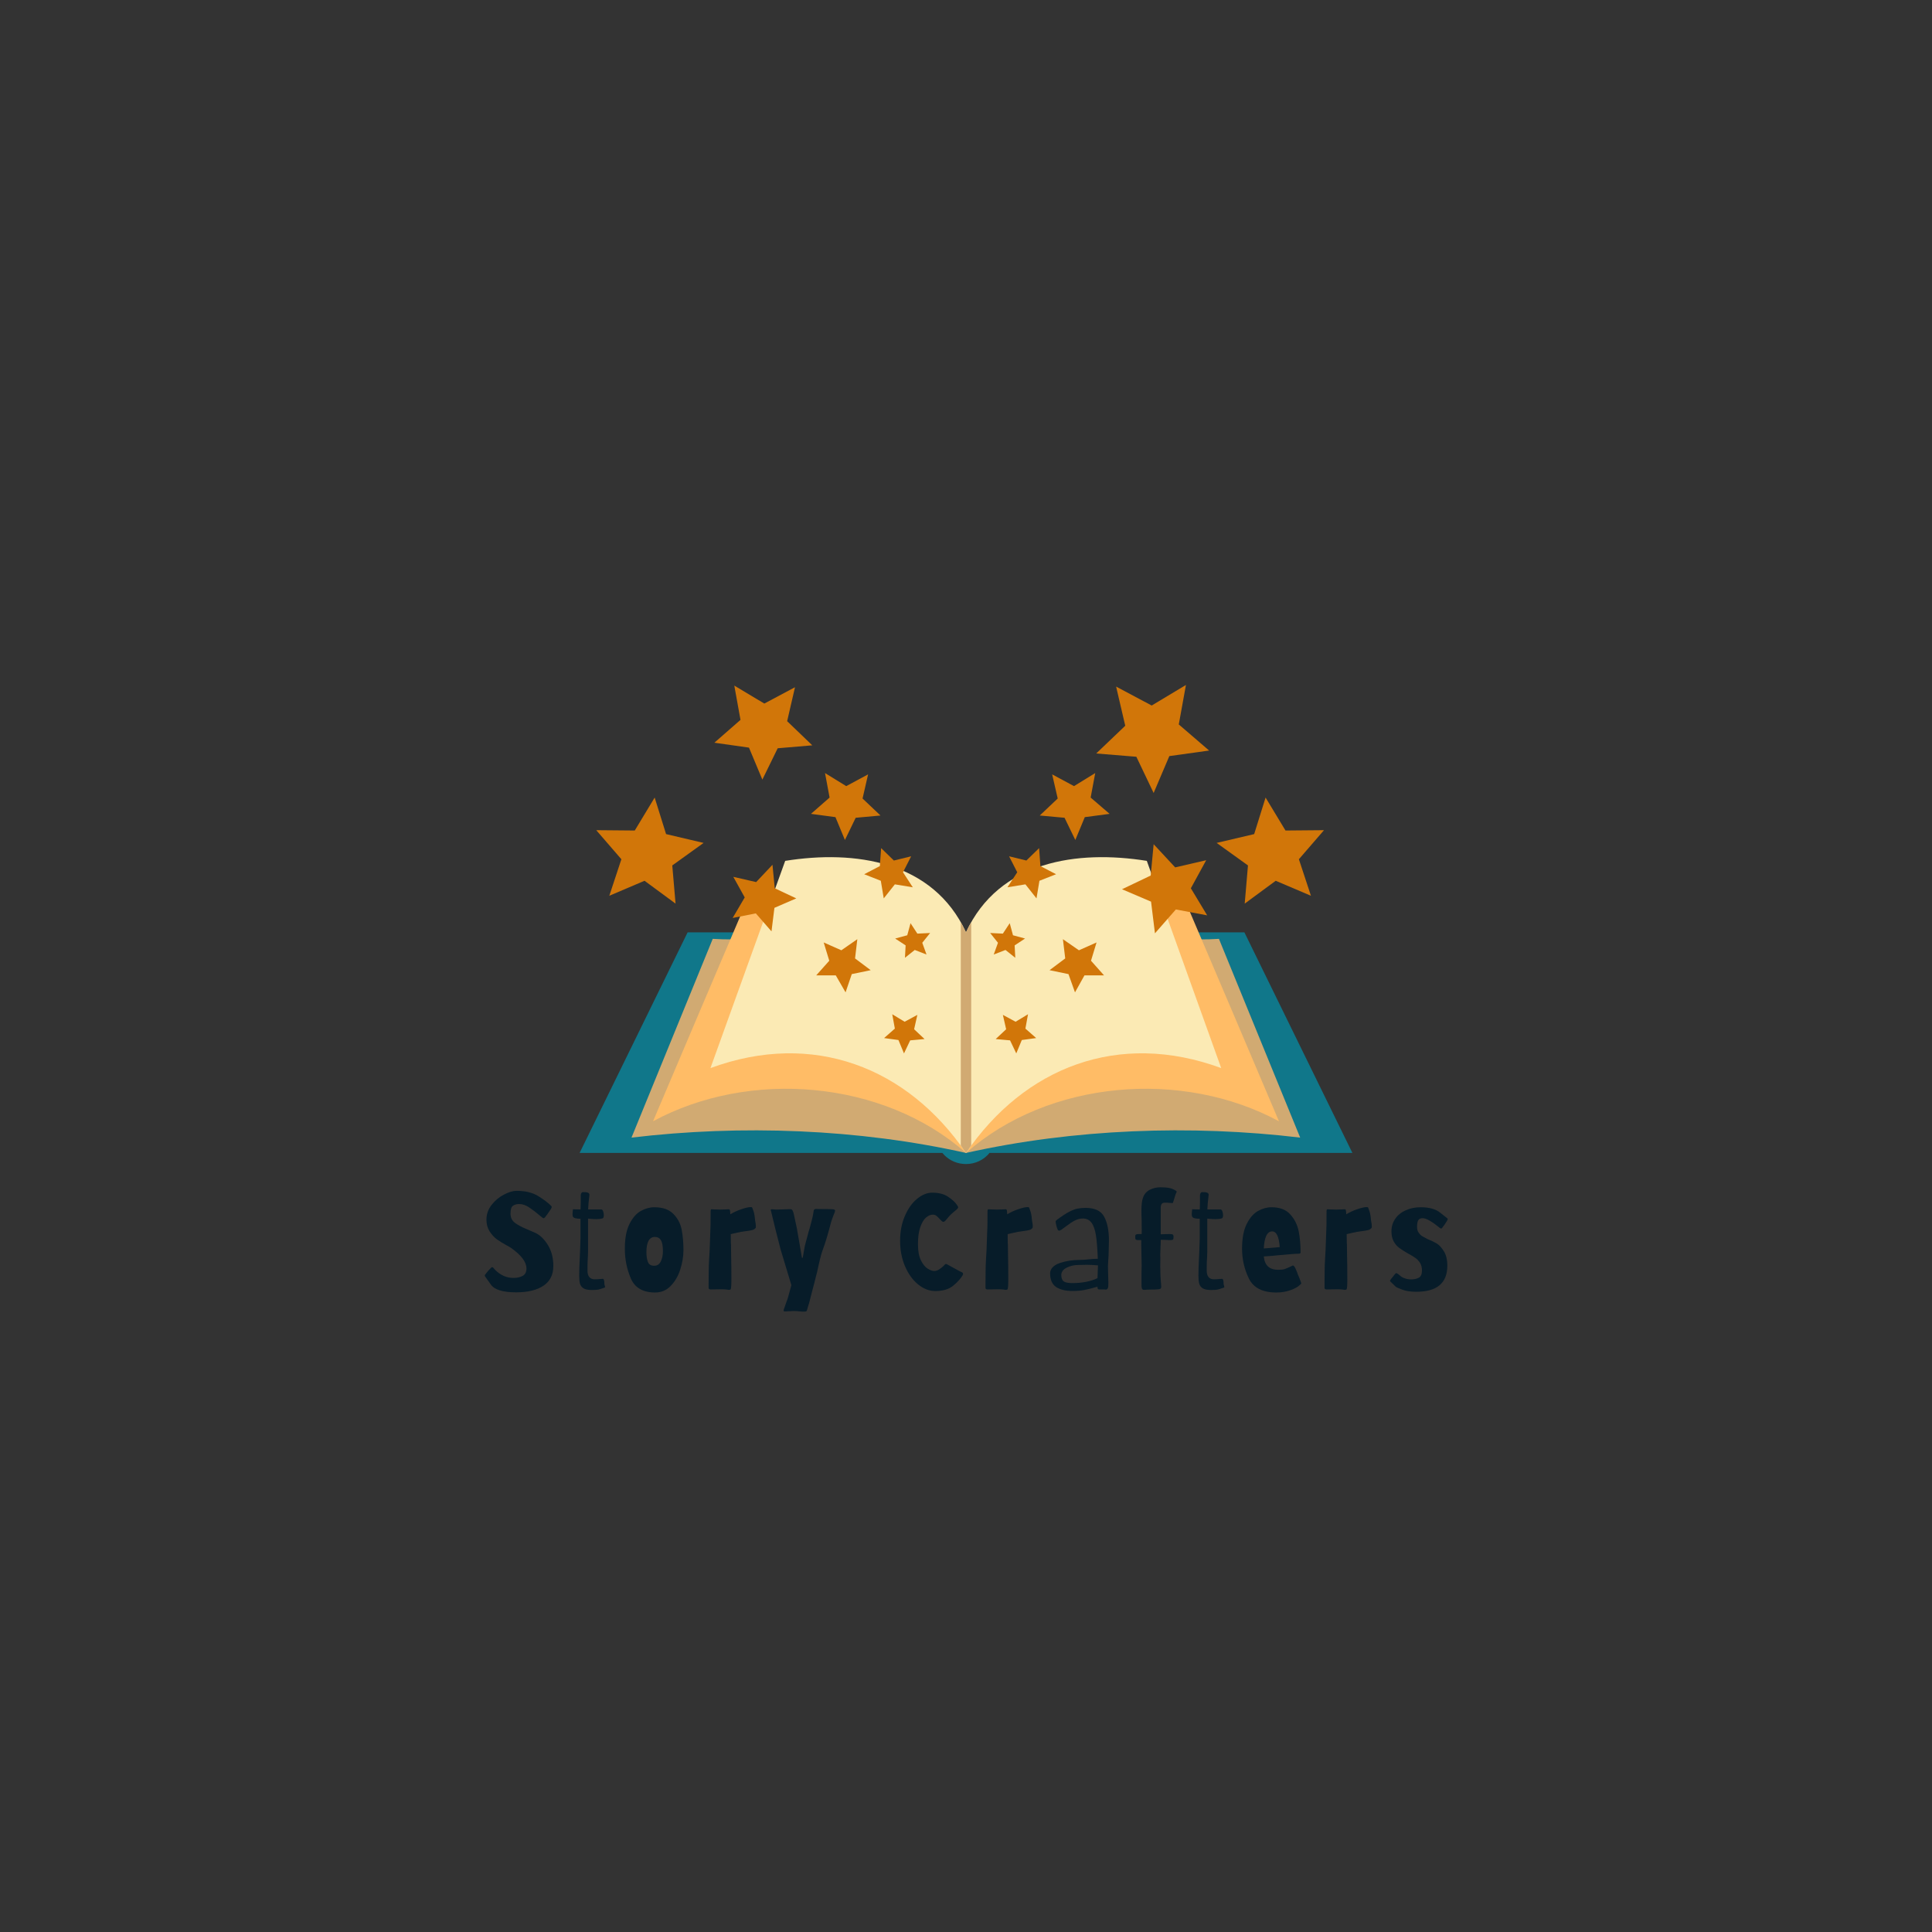 <svg xmlns="http://www.w3.org/2000/svg" xmlns:xlink="http://www.w3.org/1999/xlink" width="500" zoomAndPan="magnify" viewBox="0 0 375 375" height="500" preserveAspectRatio="xMidYMid meet" version="1.0"><rect x="0" y="0" width="375" height="375" fill="#333333" stroke="none"/><defs><g/><clipPath id="8fe3a45963"><path d="M 112.5 180 L 188 180 L 188 224 L 112.5 224 Z M 112.5 180 " clip-rule="nonzero"/></clipPath><clipPath id="c4bdd7f223"><path d="M 181.5 180.949 L 262.5 180.949 L 262.5 225.938 L 181.5 225.938 Z M 181.5 180.949 " clip-rule="nonzero"/></clipPath><clipPath id="af9fb49aaf"><path d="M 212 132.949 L 235 132.949 L 235 154 L 212 154 Z M 212 132.949 " clip-rule="nonzero"/></clipPath></defs><g clip-path="url(#8fe3a45963)"><path fill="#10778a" d="M 187.5 223.785 L 112.5 223.785 L 133.469 180.965 L 187.5 180.965 L 187.5 223.785 " fill-opacity="1" fill-rule="evenodd"/></g><g clip-path="url(#c4bdd7f223)"><path fill="#10778a" d="M 192.059 223.785 L 262.5 223.785 L 241.535 180.965 L 187.5 180.965 L 187.5 214.156 C 184.207 214.156 181.609 216.82 181.609 220.051 C 181.609 223.344 184.207 225.938 187.5 225.938 C 189.336 225.938 190.984 225.117 192.059 223.785 " fill-opacity="1" fill-rule="evenodd"/></g><path fill="#d1aa72" d="M 187.5 223.785 C 166.535 219.098 143.855 218.277 122.574 220.809 C 127.828 207.949 133.086 195.09 138.344 182.23 C 142.844 182.551 150.633 182.043 155.129 182.359 C 163.875 187.617 170.84 194.203 179.582 199.527 C 182.18 207.633 184.84 215.676 187.5 223.785 " fill-opacity="1" fill-rule="evenodd"/><path fill="#d1aa72" d="M 187.5 223.785 C 208.465 219.098 231.145 218.277 252.363 220.809 C 247.105 207.949 241.852 195.09 236.594 182.23 C 232.156 182.551 224.305 182.043 219.809 182.359 C 211.125 187.617 204.16 194.203 195.418 199.527 C 192.758 207.633 190.16 215.676 187.5 223.785 " fill-opacity="1" fill-rule="evenodd"/><path fill="#ffbc66" d="M 187.5 223.785 C 171.41 209.598 145.441 207.504 126.754 217.641 C 132.77 203.453 138.789 189.324 144.805 175.199 C 160.008 172.348 174.262 173.996 187.5 180.965 L 187.5 223.785 " fill-opacity="1" fill-rule="evenodd"/><path fill="#ffbc66" d="M 187.5 223.785 C 203.59 209.598 229.496 207.504 248.246 217.641 C 242.23 203.453 236.215 189.324 230.191 175.199 C 214.992 172.348 200.676 173.996 187.5 180.965 L 187.5 223.785 " fill-opacity="1" fill-rule="evenodd"/><path fill="#fbeab4" d="M 187.5 223.785 C 176.16 207.188 157.852 199.965 137.898 207.316 C 142.715 193.887 147.594 180.457 152.406 167.094 C 165.898 164.938 181.102 167.094 187.5 180.965 C 193.898 167.094 209.102 164.938 222.594 167.094 C 227.406 180.457 232.219 193.887 237.035 207.316 C 217.082 199.965 198.84 207.188 187.5 223.785 " fill-opacity="1" fill-rule="evenodd"/><path fill="#d1aa72" d="M 187.5 223.785 C 187.184 223.344 186.805 222.836 186.488 222.328 L 186.488 179.004 C 186.805 179.633 187.184 180.27 187.5 180.965 C 187.816 180.27 188.133 179.633 188.512 179.004 L 188.512 222.328 C 188.195 222.836 187.816 223.344 187.5 223.785 " fill-opacity="1" fill-rule="evenodd"/><path fill="#d17609" d="M 142.527 133.074 L 148.352 136.559 L 154.309 133.391 L 152.785 139.98 L 157.664 144.668 L 150.949 145.238 L 147.973 151.32 L 145.375 145.113 L 138.66 144.16 L 143.73 139.727 Z M 115.73 161.137 L 123.207 161.203 L 127.07 154.805 L 129.285 161.898 L 136.57 163.609 L 130.488 167.98 L 131.125 175.391 L 125.105 170.957 L 118.266 173.867 L 120.609 166.777 Z M 142.336 170.195 L 146.77 171.211 L 149.938 167.852 L 150.379 172.414 L 154.559 174.375 L 150.316 176.211 L 149.746 180.777 L 146.707 177.289 L 142.207 178.176 L 144.551 174.188 Z M 171.031 164.621 L 173.5 167.027 L 176.855 166.207 L 175.273 169.309 L 177.172 172.223 L 173.691 171.652 L 171.535 174.375 L 170.965 170.957 L 167.738 169.688 L 170.777 168.105 Z M 176.734 179.191 L 178.059 181.215 L 180.535 181.094 L 179.012 182.992 L 179.836 185.273 L 177.555 184.387 L 175.652 185.906 L 175.781 183.5 L 173.754 182.168 L 176.098 181.535 Z M 159.879 182.93 L 163.305 184.449 L 166.406 182.297 L 165.965 186.031 L 169.004 188.312 L 165.328 189.074 L 164.125 192.617 L 162.227 189.324 L 158.422 189.324 L 160.961 186.477 Z M 173.184 196.867 L 175.59 198.32 L 178.059 196.988 L 177.43 199.777 L 179.457 201.68 L 176.668 201.934 L 175.465 204.465 L 174.387 201.867 L 171.602 201.488 L 173.691 199.652 Z M 160.137 150.051 L 164.254 152.586 L 168.496 150.305 L 167.422 154.992 L 170.902 158.289 L 166.09 158.73 L 164 163.039 L 162.16 158.605 L 157.41 157.969 L 161.023 154.805 L 160.137 150.051 " fill-opacity="1" fill-rule="evenodd"/><g clip-path="url(#af9fb49aaf)"><path fill="#d17609" d="M 230.191 132.949 L 223.543 136.941 L 216.637 133.266 L 218.41 140.867 L 212.773 146.25 L 220.566 146.887 L 223.922 153.918 L 226.965 146.758 L 234.691 145.68 L 228.801 140.613 L 230.191 132.949 " fill-opacity="1" fill-rule="evenodd"/></g><path fill="#d17609" d="M 256.988 161.137 L 249.512 161.203 L 245.648 154.805 L 243.434 161.898 L 236.148 163.609 L 242.23 167.98 L 241.598 175.391 L 247.613 170.957 L 254.453 173.867 L 252.113 166.777 L 256.988 161.137 " fill-opacity="1" fill-rule="evenodd"/><path fill="#d17609" d="M 234.121 166.965 L 228.102 168.359 L 223.922 163.859 L 223.352 169.941 L 217.781 172.602 L 223.418 175.008 L 224.176 181.156 L 228.23 176.527 L 234.312 177.668 L 231.145 172.414 L 234.121 166.965 " fill-opacity="1" fill-rule="evenodd"/><path fill="#d17609" d="M 201.691 164.621 L 199.219 167.027 L 195.863 166.207 L 197.445 169.309 L 195.543 172.223 L 199.031 171.652 L 201.184 174.375 L 201.754 170.957 L 204.984 169.688 L 201.941 168.105 L 201.691 164.621 " fill-opacity="1" fill-rule="evenodd"/><path fill="#d17609" d="M 195.988 179.191 L 194.656 181.215 L 192.188 181.094 L 193.707 182.992 L 192.883 185.273 L 195.164 184.387 L 197.066 185.906 L 196.941 183.5 L 198.965 182.168 L 196.621 181.535 L 195.988 179.191 " fill-opacity="1" fill-rule="evenodd"/><path fill="#d17609" d="M 212.84 182.93 L 209.418 184.449 L 206.312 182.297 L 206.758 186.031 L 203.715 188.312 L 207.391 189.074 L 208.656 192.617 L 210.492 189.324 L 214.297 189.324 L 211.762 186.477 L 212.84 182.93 " fill-opacity="1" fill-rule="evenodd"/><path fill="#d17609" d="M 199.535 196.867 L 197.129 198.32 L 194.656 196.988 L 195.293 199.777 L 193.262 201.68 L 196.051 201.934 L 197.258 204.465 L 198.332 201.867 L 201.121 201.488 L 199.031 199.652 L 199.535 196.867 " fill-opacity="1" fill-rule="evenodd"/><path fill="#d17609" d="M 212.582 150.051 L 208.465 152.586 L 204.223 150.305 L 205.301 154.992 L 201.816 158.289 L 206.629 158.73 L 208.719 163.039 L 210.559 158.605 L 215.371 157.969 L 211.695 154.805 L 212.582 150.051 " fill-opacity="1" fill-rule="evenodd"/><g fill="#071c29" fill-opacity="1"><g transform="translate(93.106, 250.279)"><g><path d="M 7.078 0.562 C 4.516 0.562 2.883 0.066 2.188 -0.922 C 1.488 -1.91 1.125 -2.422 1.094 -2.453 C 1.02 -2.547 0.984 -2.633 0.984 -2.719 C 0.984 -2.77 1.055 -2.883 1.203 -3.062 C 1.43 -3.383 1.77 -3.77 2.219 -4.219 C 2.289 -4.289 2.359 -4.328 2.422 -4.328 C 2.516 -4.328 2.613 -4.258 2.719 -4.125 C 2.82 -3.988 2.91 -3.883 2.984 -3.812 C 4.035 -2.758 5.227 -2.234 6.562 -2.234 C 7.238 -2.234 7.828 -2.363 8.328 -2.625 C 8.828 -2.883 9.078 -3.367 9.078 -4.078 C 9.078 -5.305 8.109 -6.613 6.172 -8 C 5.848 -8.219 5.539 -8.398 5.25 -8.547 C 4.508 -8.953 3.867 -9.348 3.328 -9.734 C 2.797 -10.129 2.328 -10.645 1.922 -11.281 C 1.516 -11.926 1.312 -12.676 1.312 -13.531 C 1.312 -14.594 1.645 -15.551 2.312 -16.406 C 2.977 -17.258 3.773 -17.926 4.703 -18.406 C 5.641 -18.895 6.457 -19.141 7.156 -19.141 C 8.844 -19.141 10.234 -18.805 11.328 -18.141 C 12.422 -17.473 13.27 -16.832 13.875 -16.219 C 13.945 -16.156 13.984 -16.078 13.984 -15.984 C 13.984 -15.93 13.957 -15.863 13.906 -15.781 C 13.863 -15.707 13.836 -15.648 13.828 -15.609 C 13.734 -15.484 13.582 -15.266 13.375 -14.953 C 13.176 -14.641 13.016 -14.414 12.891 -14.281 C 12.836 -14.207 12.781 -14.129 12.719 -14.047 C 12.656 -13.973 12.598 -13.914 12.547 -13.875 C 12.504 -13.844 12.441 -13.828 12.359 -13.828 C 12.316 -13.828 12.227 -13.883 12.094 -14 C 11.969 -14.113 11.844 -14.211 11.719 -14.297 C 11 -14.922 10.301 -15.457 9.625 -15.906 C 8.957 -16.352 8.312 -16.578 7.688 -16.578 C 7.188 -16.578 6.773 -16.461 6.453 -16.234 C 6.141 -16.016 5.984 -15.516 5.984 -14.734 C 5.984 -13.961 6.266 -13.363 6.828 -12.938 C 7.398 -12.508 8.156 -12.102 9.094 -11.719 C 9.188 -11.676 9.707 -11.453 10.656 -11.047 C 11.613 -10.641 12.457 -9.859 13.188 -8.703 C 13.926 -7.547 14.297 -6.164 14.297 -4.562 C 14.297 -2.852 13.656 -1.57 12.375 -0.719 C 11.102 0.133 9.336 0.562 7.078 0.562 Z M 7.078 0.562 "/></g></g></g><g fill="#071c29" fill-opacity="1"><g transform="translate(110.719, 250.279)"><g><path d="M 4.156 0.109 C 3.445 0.109 2.914 0.004 2.562 -0.203 C 2.207 -0.422 1.973 -0.723 1.859 -1.109 C 1.754 -1.492 1.703 -2.016 1.703 -2.672 L 1.734 -4.328 L 1.875 -7.469 L 1.953 -9.828 L 1.953 -13.719 C 1.098 -13.719 0.609 -13.859 0.484 -14.141 C 0.43 -14.285 0.406 -14.438 0.406 -14.594 C 0.406 -14.77 0.414 -14.938 0.438 -15.094 C 0.469 -15.258 0.484 -15.414 0.484 -15.562 C 0.797 -15.539 1.285 -15.531 1.953 -15.531 L 1.969 -15.641 L 2 -16.656 L 2 -17.797 C 1.977 -18.223 2.008 -18.508 2.094 -18.656 C 2.176 -18.812 2.297 -18.891 2.453 -18.891 C 2.547 -18.891 2.617 -18.883 2.672 -18.875 L 2.719 -18.875 C 2.758 -18.875 2.82 -18.875 2.906 -18.875 C 3 -18.883 3.082 -18.875 3.156 -18.844 C 3.508 -18.789 3.688 -18.641 3.688 -18.391 C 3.688 -18.336 3.664 -18.133 3.625 -17.781 C 3.539 -17.156 3.477 -16.406 3.438 -15.531 L 6 -15.531 C 6.145 -15.531 6.258 -15.41 6.344 -15.172 C 6.438 -14.93 6.484 -14.676 6.484 -14.406 C 6.484 -14.051 6.406 -13.848 6.25 -13.797 C 5.906 -13.691 5.492 -13.641 5.016 -13.641 C 4.586 -13.641 4.055 -13.676 3.422 -13.75 L 3.422 -7.422 L 3.391 -6.359 C 3.336 -5.66 3.312 -4.938 3.312 -4.188 L 3.312 -3.656 C 3.312 -3.082 3.438 -2.656 3.688 -2.375 C 3.938 -2.102 4.266 -1.969 4.672 -1.969 C 5.055 -1.969 5.391 -1.984 5.672 -2.016 C 5.961 -2.047 6.172 -2.062 6.297 -2.062 C 6.492 -2.062 6.594 -1.711 6.594 -1.016 L 6.703 -0.594 C 6.754 -0.469 6.742 -0.395 6.672 -0.375 C 6.098 -0.156 5.672 -0.02 5.391 0.031 C 5.117 0.082 4.707 0.109 4.156 0.109 Z M 4.156 0.109 "/></g></g></g><g fill="#071c29" fill-opacity="1"><g transform="translate(120.219, 250.279)"><g><path d="M 6.938 0.594 C 4.594 0.594 3.023 -0.305 2.234 -2.109 C 1.453 -3.922 1.062 -5.859 1.062 -7.922 C 1.062 -9.922 1.363 -11.52 1.969 -12.719 C 2.57 -13.914 3.305 -14.754 4.172 -15.234 C 5.035 -15.711 5.906 -15.953 6.781 -15.953 C 8.414 -15.953 9.648 -15.52 10.484 -14.656 C 11.328 -13.801 11.863 -12.781 12.094 -11.594 C 12.32 -10.414 12.438 -9.086 12.438 -7.609 C 12.438 -6.41 12.234 -5.176 11.828 -3.906 C 11.43 -2.633 10.816 -1.566 9.984 -0.703 C 9.16 0.16 8.145 0.594 6.938 0.594 Z M 6.75 -4.594 C 7.332 -4.594 7.758 -4.867 8.031 -5.422 C 8.312 -5.973 8.453 -6.641 8.453 -7.422 C 8.453 -8.43 8.32 -9.145 8.062 -9.562 C 7.812 -9.977 7.426 -10.188 6.906 -10.188 C 5.801 -10.188 5.25 -9.191 5.25 -7.203 C 5.25 -6.453 5.348 -5.828 5.547 -5.328 C 5.742 -4.836 6.145 -4.594 6.75 -4.594 Z M 6.75 -4.594 "/></g></g></g><g fill="#071c29" fill-opacity="1"><g transform="translate(135.963, 250.279)"><g><path d="M 5.469 0.078 C 5.445 0.078 5.305 0.055 5.047 0.016 C 4.797 -0.016 4.457 -0.031 4.031 -0.031 L 1.969 0 C 1.707 0 1.578 -0.102 1.578 -0.312 C 1.578 -0.383 1.578 -0.625 1.578 -1.031 C 1.586 -1.445 1.594 -2.156 1.594 -3.156 C 1.594 -4.164 1.625 -5.141 1.688 -6.078 C 1.75 -7.023 1.781 -7.551 1.781 -7.656 L 1.953 -12.484 L 1.969 -15.234 C 1.969 -15.43 2.016 -15.539 2.109 -15.562 C 2.191 -15.562 2.383 -15.551 2.688 -15.531 C 3 -15.508 3.383 -15.5 3.844 -15.5 C 4.195 -15.5 4.547 -15.508 4.891 -15.531 C 5.242 -15.551 5.457 -15.562 5.531 -15.562 C 5.582 -15.562 5.629 -15.531 5.672 -15.469 C 5.711 -15.406 5.734 -15.352 5.734 -15.312 L 5.797 -14.578 C 6.398 -14.961 7.102 -15.289 7.906 -15.562 C 8.719 -15.844 9.336 -15.984 9.766 -15.984 C 9.867 -15.984 9.941 -15.973 9.984 -15.953 C 10.016 -15.941 10.051 -15.867 10.094 -15.734 C 10.145 -15.598 10.188 -15.488 10.219 -15.406 C 10.395 -14.957 10.508 -14.422 10.562 -13.797 C 10.582 -13.516 10.629 -13.188 10.703 -12.812 C 10.734 -12.645 10.75 -12.445 10.75 -12.219 C 10.75 -12.082 10.742 -12.004 10.734 -11.984 C 10.586 -11.766 10.367 -11.613 10.078 -11.531 C 9.797 -11.457 9.379 -11.383 8.828 -11.312 C 8.141 -11.238 7.547 -11.133 7.047 -11 L 5.875 -10.734 L 5.891 -9.656 C 5.891 -9.07 5.898 -8.77 5.922 -8.75 L 5.953 -6.484 C 5.984 -5.305 6 -3.707 6 -1.688 C 6 -0.895 5.961 -0.367 5.891 -0.109 C 5.891 0.016 5.75 0.078 5.469 0.078 Z M 5.469 0.078 "/></g></g></g><g fill="#071c29" fill-opacity="1"><g transform="translate(149.279, 250.279)"><g><path d="M 6.906 4.297 C 6.645 4.316 6.273 4.301 5.797 4.25 C 5.43 4.207 5.082 4.188 4.75 4.188 C 4.676 4.188 4.457 4.195 4.094 4.219 C 3.727 4.25 3.43 4.266 3.203 4.266 C 3.004 4.266 2.895 4.258 2.875 4.25 C 2.844 4.227 2.828 4.172 2.828 4.078 C 2.828 3.973 2.848 3.867 2.891 3.766 C 2.941 3.66 2.969 3.598 2.969 3.578 L 3.328 2.531 C 3.367 2.457 3.406 2.359 3.438 2.234 C 3.477 2.117 3.535 1.969 3.609 1.781 L 4.328 -0.828 L 2.234 -7.766 C 1.953 -8.836 1.617 -10.141 1.234 -11.672 C 0.859 -13.211 0.57 -14.395 0.375 -15.219 C 0.332 -15.32 0.312 -15.383 0.312 -15.406 C 0.312 -15.508 0.406 -15.562 0.594 -15.562 C 0.695 -15.562 0.812 -15.551 0.938 -15.531 C 1.07 -15.508 1.211 -15.5 1.359 -15.5 L 2.484 -15.531 L 3.891 -15.578 C 4.18 -15.598 4.367 -15.562 4.453 -15.469 C 4.547 -15.383 4.629 -15.219 4.703 -14.969 C 4.703 -15.07 4.93 -14.039 5.391 -11.875 L 6.031 -8.172 L 6.375 -6.141 L 6.531 -6.141 L 6.828 -7.844 C 6.867 -8.164 6.973 -8.629 7.141 -9.234 C 7.305 -9.836 7.41 -10.211 7.453 -10.359 C 7.555 -10.816 7.707 -11.359 7.906 -11.984 C 7.957 -12.191 8.078 -12.645 8.266 -13.344 C 8.453 -14.039 8.562 -14.555 8.594 -14.891 C 8.625 -15.234 8.688 -15.441 8.781 -15.516 C 8.883 -15.598 9.008 -15.633 9.156 -15.625 C 9.301 -15.613 9.398 -15.609 9.453 -15.609 C 10.992 -15.609 11.973 -15.594 12.391 -15.562 C 12.672 -15.52 12.812 -15.438 12.812 -15.312 C 12.812 -15.281 12.789 -15.176 12.75 -15 C 12.695 -14.895 12.625 -14.719 12.531 -14.469 C 12.438 -14.219 12.359 -14.008 12.297 -13.844 C 12.117 -13.312 12.031 -13.047 12.031 -13.047 C 11.414 -10.68 10.895 -8.945 10.469 -7.844 C 10.281 -7.363 10.078 -6.676 9.859 -5.781 C 9.648 -4.883 9.52 -4.312 9.469 -4.062 C 9.363 -3.52 9.238 -3.004 9.094 -2.516 C 8.938 -1.836 8.734 -1.047 8.484 -0.141 L 7.906 2.109 C 7.844 2.391 7.734 2.77 7.578 3.25 C 7.43 3.727 7.352 4 7.344 4.062 C 7.32 4.219 7.176 4.297 6.906 4.297 Z M 6.906 4.297 "/></g></g></g><g fill="#071c29" fill-opacity="1"><g transform="translate(164.543, 250.279)"><g/></g></g><g fill="#071c29" fill-opacity="1"><g transform="translate(173.724, 250.279)"><g><path d="M 7.812 0.312 C 6.656 0.312 5.547 -0.113 4.484 -0.969 C 3.43 -1.832 2.582 -3.008 1.938 -4.5 C 1.301 -6 0.984 -7.648 0.984 -9.453 C 0.984 -11.223 1.289 -12.82 1.906 -14.25 C 2.52 -15.676 3.305 -16.785 4.266 -17.578 C 5.234 -18.379 6.223 -18.781 7.234 -18.781 C 8.492 -18.781 9.508 -18.52 10.281 -18 C 11.062 -17.477 11.617 -16.977 11.953 -16.5 C 12.023 -16.383 12.094 -16.281 12.156 -16.188 C 12.219 -16.102 12.25 -16.02 12.25 -15.938 C 12.25 -15.82 12.148 -15.676 11.953 -15.5 C 11.141 -14.863 10.551 -14.305 10.188 -13.828 C 10.008 -13.598 9.859 -13.422 9.734 -13.297 C 9.609 -13.18 9.488 -13.125 9.375 -13.125 C 9.25 -13.125 9.102 -13.211 8.938 -13.391 C 8.562 -13.805 8.27 -14.098 8.062 -14.266 C 7.863 -14.43 7.625 -14.516 7.344 -14.516 C 6.895 -14.516 6.453 -14.328 6.016 -13.953 C 5.578 -13.578 5.207 -12.957 4.906 -12.094 C 4.602 -11.238 4.453 -10.133 4.453 -8.781 C 4.453 -7.469 4.645 -6.422 5.031 -5.641 C 5.414 -4.867 5.852 -4.332 6.344 -4.031 C 6.832 -3.727 7.254 -3.578 7.609 -3.578 C 7.93 -3.578 8.258 -3.688 8.594 -3.906 C 8.926 -4.133 9.219 -4.367 9.469 -4.609 C 9.508 -4.648 9.566 -4.711 9.641 -4.797 C 9.723 -4.891 9.801 -4.938 9.875 -4.938 C 9.957 -4.938 10.062 -4.898 10.188 -4.828 L 12.469 -3.578 C 12.531 -3.535 12.641 -3.484 12.797 -3.422 C 12.953 -3.359 13.055 -3.301 13.109 -3.25 C 13.172 -3.195 13.203 -3.129 13.203 -3.047 C 13.203 -2.953 13.176 -2.852 13.125 -2.75 C 12.738 -2.094 12.125 -1.414 11.281 -0.719 C 10.445 -0.031 9.289 0.312 7.812 0.312 Z M 7.812 0.312 "/></g></g></g><g fill="#071c29" fill-opacity="1"><g transform="translate(189.708, 250.279)"><g><path d="M 5.469 0.078 C 5.445 0.078 5.305 0.055 5.047 0.016 C 4.797 -0.016 4.457 -0.031 4.031 -0.031 L 1.969 0 C 1.707 0 1.578 -0.102 1.578 -0.312 C 1.578 -0.383 1.578 -0.625 1.578 -1.031 C 1.586 -1.445 1.594 -2.156 1.594 -3.156 C 1.594 -4.164 1.625 -5.141 1.688 -6.078 C 1.75 -7.023 1.781 -7.551 1.781 -7.656 L 1.953 -12.484 L 1.969 -15.234 C 1.969 -15.43 2.016 -15.539 2.109 -15.562 C 2.191 -15.562 2.383 -15.551 2.688 -15.531 C 3 -15.508 3.383 -15.5 3.844 -15.5 C 4.195 -15.5 4.547 -15.508 4.891 -15.531 C 5.242 -15.551 5.457 -15.562 5.531 -15.562 C 5.582 -15.562 5.629 -15.531 5.672 -15.469 C 5.711 -15.406 5.734 -15.352 5.734 -15.312 L 5.797 -14.578 C 6.398 -14.961 7.102 -15.289 7.906 -15.562 C 8.719 -15.844 9.336 -15.984 9.766 -15.984 C 9.867 -15.984 9.941 -15.973 9.984 -15.953 C 10.016 -15.941 10.051 -15.867 10.094 -15.734 C 10.145 -15.598 10.188 -15.488 10.219 -15.406 C 10.395 -14.957 10.508 -14.422 10.562 -13.797 C 10.582 -13.516 10.629 -13.188 10.703 -12.812 C 10.734 -12.645 10.75 -12.445 10.75 -12.219 C 10.75 -12.082 10.742 -12.004 10.734 -11.984 C 10.586 -11.766 10.367 -11.613 10.078 -11.531 C 9.797 -11.457 9.379 -11.383 8.828 -11.312 C 8.141 -11.238 7.547 -11.133 7.047 -11 L 5.875 -10.734 L 5.891 -9.656 C 5.891 -9.07 5.898 -8.77 5.922 -8.75 L 5.953 -6.484 C 5.984 -5.305 6 -3.707 6 -1.688 C 6 -0.895 5.961 -0.367 5.891 -0.109 C 5.891 0.016 5.75 0.078 5.469 0.078 Z M 5.469 0.078 "/></g></g></g><g fill="#071c29" fill-opacity="1"><g transform="translate(203.024, 250.279)"><g><path d="M 5.094 0.297 C 3.801 0.297 2.758 0.039 1.969 -0.469 C 1.188 -0.988 0.797 -1.91 0.797 -3.234 C 0.891 -4.086 1.52 -4.719 2.688 -5.125 C 3.863 -5.531 5.18 -5.734 6.641 -5.734 C 7.109 -5.734 7.66 -5.77 8.297 -5.844 C 8.941 -5.914 9.531 -5.953 10.062 -5.953 C 9.988 -7.867 9.867 -9.375 9.703 -10.469 C 9.535 -11.562 9.25 -12.383 8.844 -12.938 C 8.445 -13.488 7.883 -13.766 7.156 -13.766 C 6.625 -13.766 6.113 -13.641 5.625 -13.391 C 5.145 -13.148 4.551 -12.758 3.844 -12.219 C 3.258 -11.789 2.969 -11.578 2.969 -11.578 C 2.945 -11.578 2.883 -11.547 2.781 -11.484 C 2.688 -11.422 2.598 -11.398 2.516 -11.422 C 2.348 -11.453 2.266 -11.531 2.266 -11.656 C 2.191 -11.77 2.109 -12.008 2.016 -12.375 C 1.922 -12.75 1.875 -13.02 1.875 -13.188 C 1.875 -13.289 1.977 -13.414 2.188 -13.562 C 3.094 -14.238 3.859 -14.738 4.484 -15.062 C 5.117 -15.395 5.664 -15.602 6.125 -15.688 C 6.582 -15.781 7.113 -15.828 7.719 -15.828 C 9.488 -15.828 10.68 -15.254 11.297 -14.109 C 11.91 -12.961 12.219 -11.438 12.219 -9.531 C 12.219 -9.031 12.203 -8.352 12.172 -7.5 C 12.172 -6.977 12.133 -6.223 12.062 -5.234 L 12.031 -4.594 L 12.062 -3.016 C 12.094 -2.305 12.109 -1.766 12.109 -1.391 L 12.094 -0.594 C 12.051 -0.176 11.891 0.031 11.609 0.031 L 11.391 0 L 10.297 0 C 10.223 0 10.156 -0.031 10.094 -0.094 C 10.031 -0.156 10 -0.227 10 -0.312 L 10 -0.531 C 8.938 -0.227 8.082 -0.016 7.438 0.109 C 6.801 0.234 6.02 0.297 5.094 0.297 Z M 5.125 -1.234 C 7.031 -1.234 8.656 -1.551 10 -2.188 L 10.094 -4.672 C 9.25 -4.742 8.523 -4.781 7.922 -4.781 L 6.359 -4.75 C 5.504 -4.75 4.738 -4.582 4.062 -4.25 C 3.383 -3.926 3.02 -3.469 2.969 -2.875 C 2.969 -2.238 3.117 -1.805 3.422 -1.578 C 3.723 -1.348 4.289 -1.234 5.125 -1.234 Z M 5.125 -1.234 "/></g></g></g><g fill="#071c29" fill-opacity="1"><g transform="translate(219.409, 250.279)"><g><path d="M 2.594 0.078 C 2.27 0.078 2.125 -0.285 2.156 -1.016 L 2.156 -3.234 L 2.188 -4.672 C 2.188 -5.203 2.172 -6.004 2.141 -7.078 L 2.109 -8.781 L 2.109 -9.578 L 1.578 -9.578 C 1.328 -9.578 1.16 -9.602 1.078 -9.656 C 0.992 -9.707 0.953 -9.805 0.953 -9.953 L 0.938 -10.297 C 0.938 -10.473 0.984 -10.594 1.078 -10.656 C 1.18 -10.719 1.375 -10.75 1.656 -10.75 L 2.188 -10.75 C 2.207 -11.07 2.211 -11.363 2.203 -11.625 C 2.191 -11.895 2.188 -12.129 2.188 -12.328 L 2.188 -13.297 C 2.188 -13.68 2.176 -13.984 2.156 -14.203 L 2.141 -15.312 C 2.141 -16.438 2.242 -17.273 2.453 -17.828 C 2.703 -18.523 3.141 -19.031 3.766 -19.344 C 4.398 -19.664 5.082 -19.828 5.812 -19.828 C 6.539 -19.828 7.125 -19.781 7.562 -19.688 C 8 -19.602 8.43 -19.422 8.859 -19.141 C 8.984 -19.066 9.008 -18.957 8.938 -18.812 C 8.832 -18.633 8.742 -18.41 8.672 -18.141 L 8.438 -17.375 C 8.414 -17.332 8.379 -17.219 8.328 -17.031 C 8.285 -16.852 8.234 -16.766 8.172 -16.766 C 8.047 -16.766 7.852 -16.773 7.594 -16.797 C 7.332 -16.828 7.039 -16.844 6.719 -16.844 C 6.438 -16.844 6.234 -16.773 6.109 -16.641 C 5.984 -16.504 5.91 -16.273 5.891 -15.953 L 5.891 -10.703 L 6.828 -10.734 C 7.023 -10.742 7.301 -10.75 7.656 -10.75 C 7.945 -10.75 8.141 -10.711 8.234 -10.641 C 8.328 -10.578 8.375 -10.461 8.375 -10.297 L 8.359 -9.953 C 8.359 -9.805 8.316 -9.707 8.234 -9.656 C 8.148 -9.602 7.984 -9.578 7.734 -9.578 C 7.422 -9.578 7.164 -9.586 6.969 -9.609 L 5.891 -9.641 C 5.879 -9.348 5.875 -9.035 5.875 -8.703 C 5.852 -8.578 5.844 -8.375 5.844 -8.094 C 5.844 -7.695 5.832 -7.41 5.812 -7.234 C 5.812 -7.086 5.805 -6.906 5.797 -6.688 C 5.797 -6.477 5.801 -6.234 5.812 -5.953 C 5.801 -5.578 5.797 -5.051 5.797 -4.375 C 5.797 -3.195 5.848 -2.102 5.953 -1.094 C 5.973 -0.914 5.984 -0.711 5.984 -0.484 C 5.984 -0.336 5.941 -0.227 5.859 -0.156 C 5.773 -0.082 5.633 -0.039 5.438 -0.031 C 5.133 0.008 4.594 0.031 3.812 0.031 C 3.613 0.039 3.395 0.047 3.156 0.047 C 3.094 0.066 2.906 0.078 2.594 0.078 Z M 2.594 0.078 "/></g></g></g><g fill="#071c29" fill-opacity="1"><g transform="translate(230.911, 250.279)"><g><path d="M 4.156 0.109 C 3.445 0.109 2.914 0.004 2.562 -0.203 C 2.207 -0.422 1.973 -0.723 1.859 -1.109 C 1.754 -1.492 1.703 -2.016 1.703 -2.672 L 1.734 -4.328 L 1.875 -7.469 L 1.953 -9.828 L 1.953 -13.719 C 1.098 -13.719 0.609 -13.859 0.484 -14.141 C 0.43 -14.285 0.406 -14.438 0.406 -14.594 C 0.406 -14.77 0.414 -14.938 0.438 -15.094 C 0.469 -15.258 0.484 -15.414 0.484 -15.562 C 0.797 -15.539 1.285 -15.531 1.953 -15.531 L 1.969 -15.641 L 2 -16.656 L 2 -17.797 C 1.977 -18.223 2.008 -18.508 2.094 -18.656 C 2.176 -18.812 2.297 -18.891 2.453 -18.891 C 2.547 -18.891 2.617 -18.883 2.672 -18.875 L 2.719 -18.875 C 2.758 -18.875 2.82 -18.875 2.906 -18.875 C 3 -18.883 3.082 -18.875 3.156 -18.844 C 3.508 -18.789 3.688 -18.641 3.688 -18.391 C 3.688 -18.336 3.664 -18.133 3.625 -17.781 C 3.539 -17.156 3.477 -16.406 3.438 -15.531 L 6 -15.531 C 6.145 -15.531 6.258 -15.41 6.344 -15.172 C 6.438 -14.93 6.484 -14.676 6.484 -14.406 C 6.484 -14.051 6.406 -13.848 6.25 -13.797 C 5.906 -13.691 5.492 -13.641 5.016 -13.641 C 4.586 -13.641 4.055 -13.676 3.422 -13.75 L 3.422 -7.422 L 3.391 -6.359 C 3.336 -5.66 3.312 -4.938 3.312 -4.188 L 3.312 -3.656 C 3.312 -3.082 3.438 -2.656 3.688 -2.375 C 3.938 -2.102 4.266 -1.969 4.672 -1.969 C 5.055 -1.969 5.391 -1.984 5.672 -2.016 C 5.961 -2.047 6.172 -2.062 6.297 -2.062 C 6.492 -2.062 6.594 -1.711 6.594 -1.016 L 6.703 -0.594 C 6.754 -0.469 6.742 -0.395 6.672 -0.375 C 6.098 -0.156 5.672 -0.02 5.391 0.031 C 5.117 0.082 4.707 0.109 4.156 0.109 Z M 4.156 0.109 "/></g></g></g><g fill="#071c29" fill-opacity="1"><g transform="translate(240.411, 250.279)"><g><path d="M 7.344 0.594 C 4.664 0.594 2.883 -0.305 2 -2.109 C 1.113 -3.922 0.672 -5.859 0.672 -7.922 C 0.672 -9.922 0.973 -11.52 1.578 -12.719 C 2.18 -13.914 2.914 -14.754 3.781 -15.234 C 4.645 -15.711 5.508 -15.953 6.375 -15.953 C 8.008 -15.953 9.238 -15.477 10.062 -14.531 C 10.895 -13.594 11.43 -12.5 11.672 -11.25 C 11.91 -10 12.031 -8.641 12.031 -7.172 C 12.031 -7.047 11.941 -6.969 11.766 -6.938 C 11.18 -6.938 9.832 -6.836 7.719 -6.641 C 7.375 -6.609 6.961 -6.566 6.484 -6.516 C 6.004 -6.473 5.473 -6.438 4.891 -6.406 C 5.047 -4.676 5.977 -3.812 7.688 -3.812 C 8.258 -3.812 8.695 -3.863 9 -3.969 C 9.312 -4.082 9.816 -4.305 10.516 -4.641 C 10.641 -4.641 10.75 -4.566 10.844 -4.422 C 10.945 -4.285 11.086 -3.992 11.266 -3.547 C 11.316 -3.461 11.379 -3.297 11.453 -3.047 C 11.535 -2.797 11.613 -2.609 11.688 -2.484 C 12.031 -1.629 12.191 -1.18 12.172 -1.141 C 12.129 -1.078 12.031 -0.984 11.875 -0.859 C 11.5 -0.484 10.895 -0.148 10.062 0.141 C 9.238 0.441 8.332 0.594 7.344 0.594 Z M 7.984 -8.219 C 7.836 -10.25 7.348 -11.266 6.516 -11.266 C 6.016 -11.266 5.629 -10.973 5.359 -10.391 C 5.098 -9.816 4.941 -9.004 4.891 -7.953 Z M 7.984 -8.219 "/></g></g></g><g fill="#071c29" fill-opacity="1"><g transform="translate(255.515, 250.279)"><g><path d="M 5.469 0.078 C 5.445 0.078 5.305 0.055 5.047 0.016 C 4.797 -0.016 4.457 -0.031 4.031 -0.031 L 1.969 0 C 1.707 0 1.578 -0.102 1.578 -0.312 C 1.578 -0.383 1.578 -0.625 1.578 -1.031 C 1.586 -1.445 1.594 -2.156 1.594 -3.156 C 1.594 -4.164 1.625 -5.141 1.688 -6.078 C 1.75 -7.023 1.781 -7.551 1.781 -7.656 L 1.953 -12.484 L 1.969 -15.234 C 1.969 -15.43 2.016 -15.539 2.109 -15.562 C 2.191 -15.562 2.383 -15.551 2.688 -15.531 C 3 -15.508 3.383 -15.5 3.844 -15.5 C 4.195 -15.5 4.547 -15.508 4.891 -15.531 C 5.242 -15.551 5.457 -15.562 5.531 -15.562 C 5.582 -15.562 5.629 -15.531 5.672 -15.469 C 5.711 -15.406 5.734 -15.352 5.734 -15.312 L 5.797 -14.578 C 6.398 -14.961 7.102 -15.289 7.906 -15.562 C 8.719 -15.844 9.336 -15.984 9.766 -15.984 C 9.867 -15.984 9.941 -15.973 9.984 -15.953 C 10.016 -15.941 10.051 -15.867 10.094 -15.734 C 10.145 -15.598 10.188 -15.488 10.219 -15.406 C 10.395 -14.957 10.508 -14.422 10.562 -13.797 C 10.582 -13.516 10.629 -13.188 10.703 -12.812 C 10.734 -12.645 10.75 -12.445 10.75 -12.219 C 10.75 -12.082 10.742 -12.004 10.734 -11.984 C 10.586 -11.766 10.367 -11.613 10.078 -11.531 C 9.797 -11.457 9.379 -11.383 8.828 -11.312 C 8.141 -11.238 7.547 -11.133 7.047 -11 L 5.875 -10.734 L 5.891 -9.656 C 5.891 -9.07 5.898 -8.77 5.922 -8.75 L 5.953 -6.484 C 5.984 -5.305 6 -3.707 6 -1.688 C 6 -0.895 5.961 -0.367 5.891 -0.109 C 5.891 0.016 5.75 0.078 5.469 0.078 Z M 5.469 0.078 "/></g></g></g><g fill="#071c29" fill-opacity="1"><g transform="translate(268.831, 250.279)"><g><path d="M 6.062 0.453 C 4.977 0.453 4.078 0.316 3.359 0.047 C 2.648 -0.211 2.219 -0.41 2.062 -0.547 C 1.914 -0.68 1.582 -1.004 1.062 -1.516 C 0.957 -1.629 0.93 -1.703 0.984 -1.734 C 1.023 -1.828 1.086 -1.926 1.172 -2.031 L 1.516 -2.453 C 1.609 -2.578 1.77 -2.781 2 -3.062 C 2.051 -3.125 2.113 -3.156 2.188 -3.156 C 2.258 -3.156 2.359 -3.113 2.484 -3.031 C 2.609 -2.945 2.711 -2.863 2.797 -2.781 C 2.816 -2.758 2.922 -2.672 3.109 -2.516 C 3.297 -2.367 3.566 -2.238 3.922 -2.125 C 4.273 -2.008 4.664 -1.953 5.094 -1.953 C 5.664 -1.953 6.156 -2.062 6.562 -2.281 C 6.969 -2.5 7.172 -2.969 7.172 -3.688 C 7.172 -4.25 7.051 -4.727 6.812 -5.125 C 6.57 -5.52 6.273 -5.844 5.922 -6.094 C 5.566 -6.352 5.078 -6.648 4.453 -6.984 C 3.766 -7.379 3.207 -7.734 2.781 -8.047 C 2.352 -8.359 1.988 -8.781 1.688 -9.312 C 1.395 -9.844 1.25 -10.5 1.25 -11.281 C 1.25 -12.207 1.5 -13.023 2 -13.734 C 2.5 -14.453 3.18 -15 4.047 -15.375 C 4.91 -15.758 5.863 -15.953 6.906 -15.953 C 8.582 -15.953 9.852 -15.598 10.719 -14.891 C 11.582 -14.191 12.031 -13.836 12.062 -13.828 C 12.133 -13.773 12.172 -13.711 12.172 -13.641 C 12.172 -13.586 12.148 -13.531 12.109 -13.469 C 12.078 -13.414 12.051 -13.363 12.031 -13.312 C 11.957 -13.207 11.836 -13.02 11.672 -12.75 C 11.504 -12.488 11.367 -12.305 11.266 -12.203 C 11.223 -12.141 11.176 -12.066 11.125 -11.984 C 11.07 -11.91 11.023 -11.863 10.984 -11.844 C 10.941 -11.832 10.883 -11.828 10.812 -11.828 C 10.738 -11.859 10.488 -12.047 10.062 -12.391 C 9.633 -12.742 9.156 -13.07 8.625 -13.375 C 8.102 -13.676 7.656 -13.828 7.281 -13.828 C 6.895 -13.828 6.617 -13.695 6.453 -13.438 C 6.297 -13.176 6.219 -12.742 6.219 -12.141 C 6.219 -11.691 6.32 -11.316 6.531 -11.016 C 6.75 -10.711 6.957 -10.5 7.156 -10.375 C 7.352 -10.25 7.723 -10.047 8.266 -9.766 C 8.93 -9.504 9.508 -9.227 10 -8.938 C 10.488 -8.656 10.957 -8.156 11.406 -7.438 C 11.863 -6.727 12.094 -5.785 12.094 -4.609 C 12.094 -1.234 10.082 0.453 6.062 0.453 Z M 6.062 0.453 "/></g></g></g></svg>